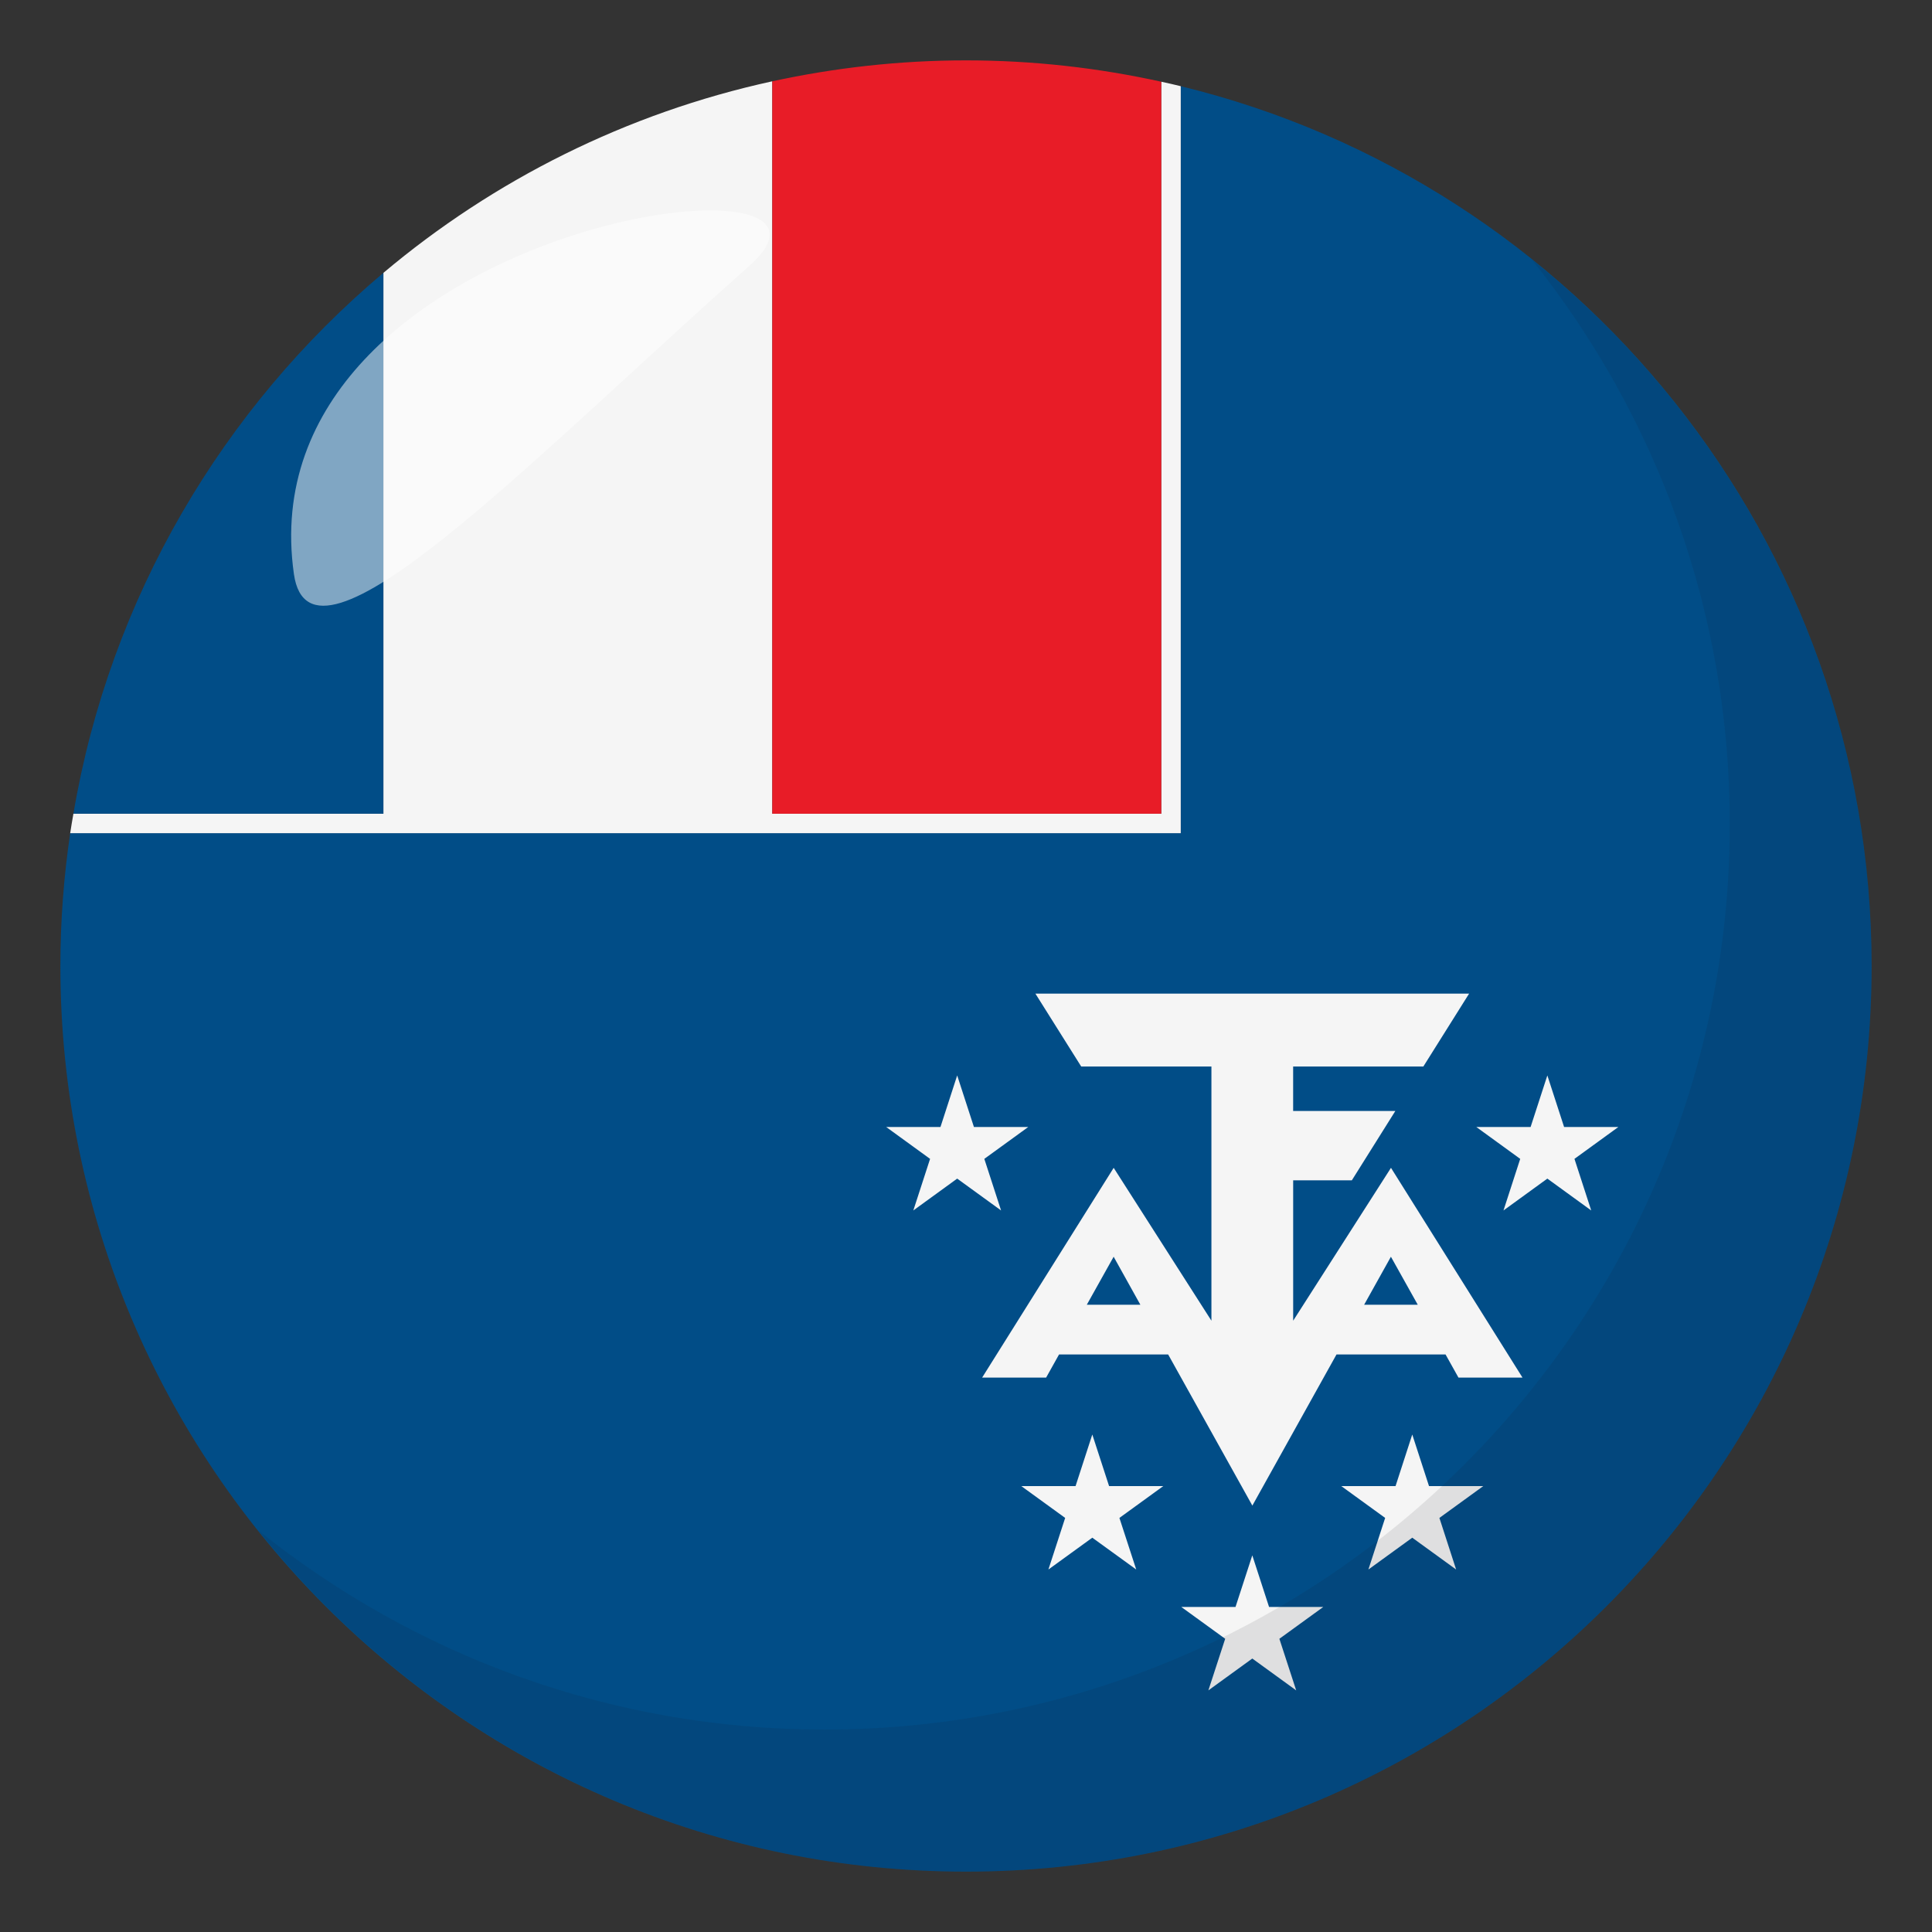 <?xml version="1.0" encoding="utf-8"?>
<!-- Generator: Adobe Illustrator 15.0.0, SVG Export Plug-In . SVG Version: 6.00 Build 0)  -->
<!DOCTYPE svg PUBLIC "-//W3C//DTD SVG 1.1//EN" "http://www.w3.org/Graphics/SVG/1.1/DTD/svg11.dtd">
<svg version="1.1" id="Layer_1" xmlns="http://www.w3.org/2000/svg" xmlns:xlink="http://www.w3.org/1999/xlink" x="0px" y="0px"
	 width="64px" height="64px" viewBox="0 0 64 64" enable-background="new 0 0 64 64" xml:space="preserve">
<rect x="0" y="0" width="64" height="64" fill="#333333" stroke="none"/>
<path fill="#014D87" d="M39.113,2.855v24.744H2.325C2.114,29.037,2,30.503,2,32C2,48.568,15.432,62,32,62c16.569,0,30-13.432,30-30
	C62,17.882,52.246,6.048,39.113,2.855z"/>
<path fill="#F5F5F5" d="M39.113,2.855c-0.215-0.053-0.43-0.102-0.645-0.148v24.248H25.583V2.693
	C20.75,3.748,16.354,5.964,12.7,9.039v17.916H2.432c-0.037,0.215-0.076,0.43-0.107,0.645h36.789V2.855z"/>
<path fill="#014D87" d="M2.432,26.955H12.7V9.039C7.381,13.515,3.643,19.804,2.432,26.955z"/>
<path fill="#E81C27" d="M25.583,2.693v24.262h12.885V2.707C36.385,2.248,34.223,2,32,2C29.796,2,27.652,2.244,25.583,2.693z"/>
<path fill="#F5F5F5" d="M42.838,43.75V39.1h1.943l1.441-2.297h-3.385V35.33h4.313l1.516-2.415H34.299l1.518,2.415h4.313v8.42
	l-3.238-5.064l-4.358,6.949h2.12l0.428-0.766h3.615l2.789,5.006l2.787-5.006h3.613l0.428,0.766h2.121l-4.357-6.949L42.838,43.75z
	 M36.002,43.221l0.889-1.59l0.885,1.59H36.002z M45.189,43.221l0.887-1.59l0.889,1.59H45.189z"/>
<polygon fill="#F5F5F5" points="42.039,53.232 41.484,51.523 40.928,53.232 39.131,53.232 40.586,54.287 40.029,55.996 
	41.484,54.941 42.938,55.996 42.381,54.287 43.836,53.232 "/>
<polygon fill="#F5F5F5" points="36.74,49.229 36.184,47.52 35.629,49.229 33.832,49.229 35.285,50.283 34.73,51.992 36.184,50.938 
	37.639,51.992 37.082,50.283 38.535,49.229 "/>
<polygon fill="#F5F5F5" points="47.338,49.229 46.783,47.52 46.229,49.229 44.432,49.229 45.885,50.283 45.33,51.992 46.783,50.938 
	48.236,51.992 47.682,50.283 49.135,49.229 "/>
<polygon fill="#F5F5F5" points="31.708,39.043 33.162,40.098 32.607,38.389 34.061,37.334 32.263,37.334 31.708,35.625 
	31.154,37.334 29.357,37.334 30.81,38.389 30.255,40.098 "/>
<polygon fill="#F5F5F5" points="52.156,38.389 53.609,37.334 51.813,37.334 51.258,35.625 50.703,37.334 48.906,37.334 
	50.359,38.389 49.805,40.098 51.258,39.043 52.711,40.098 "/>
<path opacity="0.1" fill="#1A1626" d="M50.738,8.591c4.096,5.129,6.563,11.621,6.563,18.701c0,16.569-13.428,30.002-29.995,30.002
	c-7.101,0-13.609-2.477-18.744-6.594C14.056,57.58,22.503,62,32.003,62C48.57,62,62,48.568,62,32
	C62,22.527,57.596,14.089,50.738,8.591z"/>
<path opacity="0.5" fill-rule="evenodd" clip-rule="evenodd" fill="#FFFFFF" d="M9.736,19.015c0.549,3.865,7.767-3.701,15.08-10.203
	C29.533,4.63,8.084,7.384,9.736,19.015z"/>
</svg>
